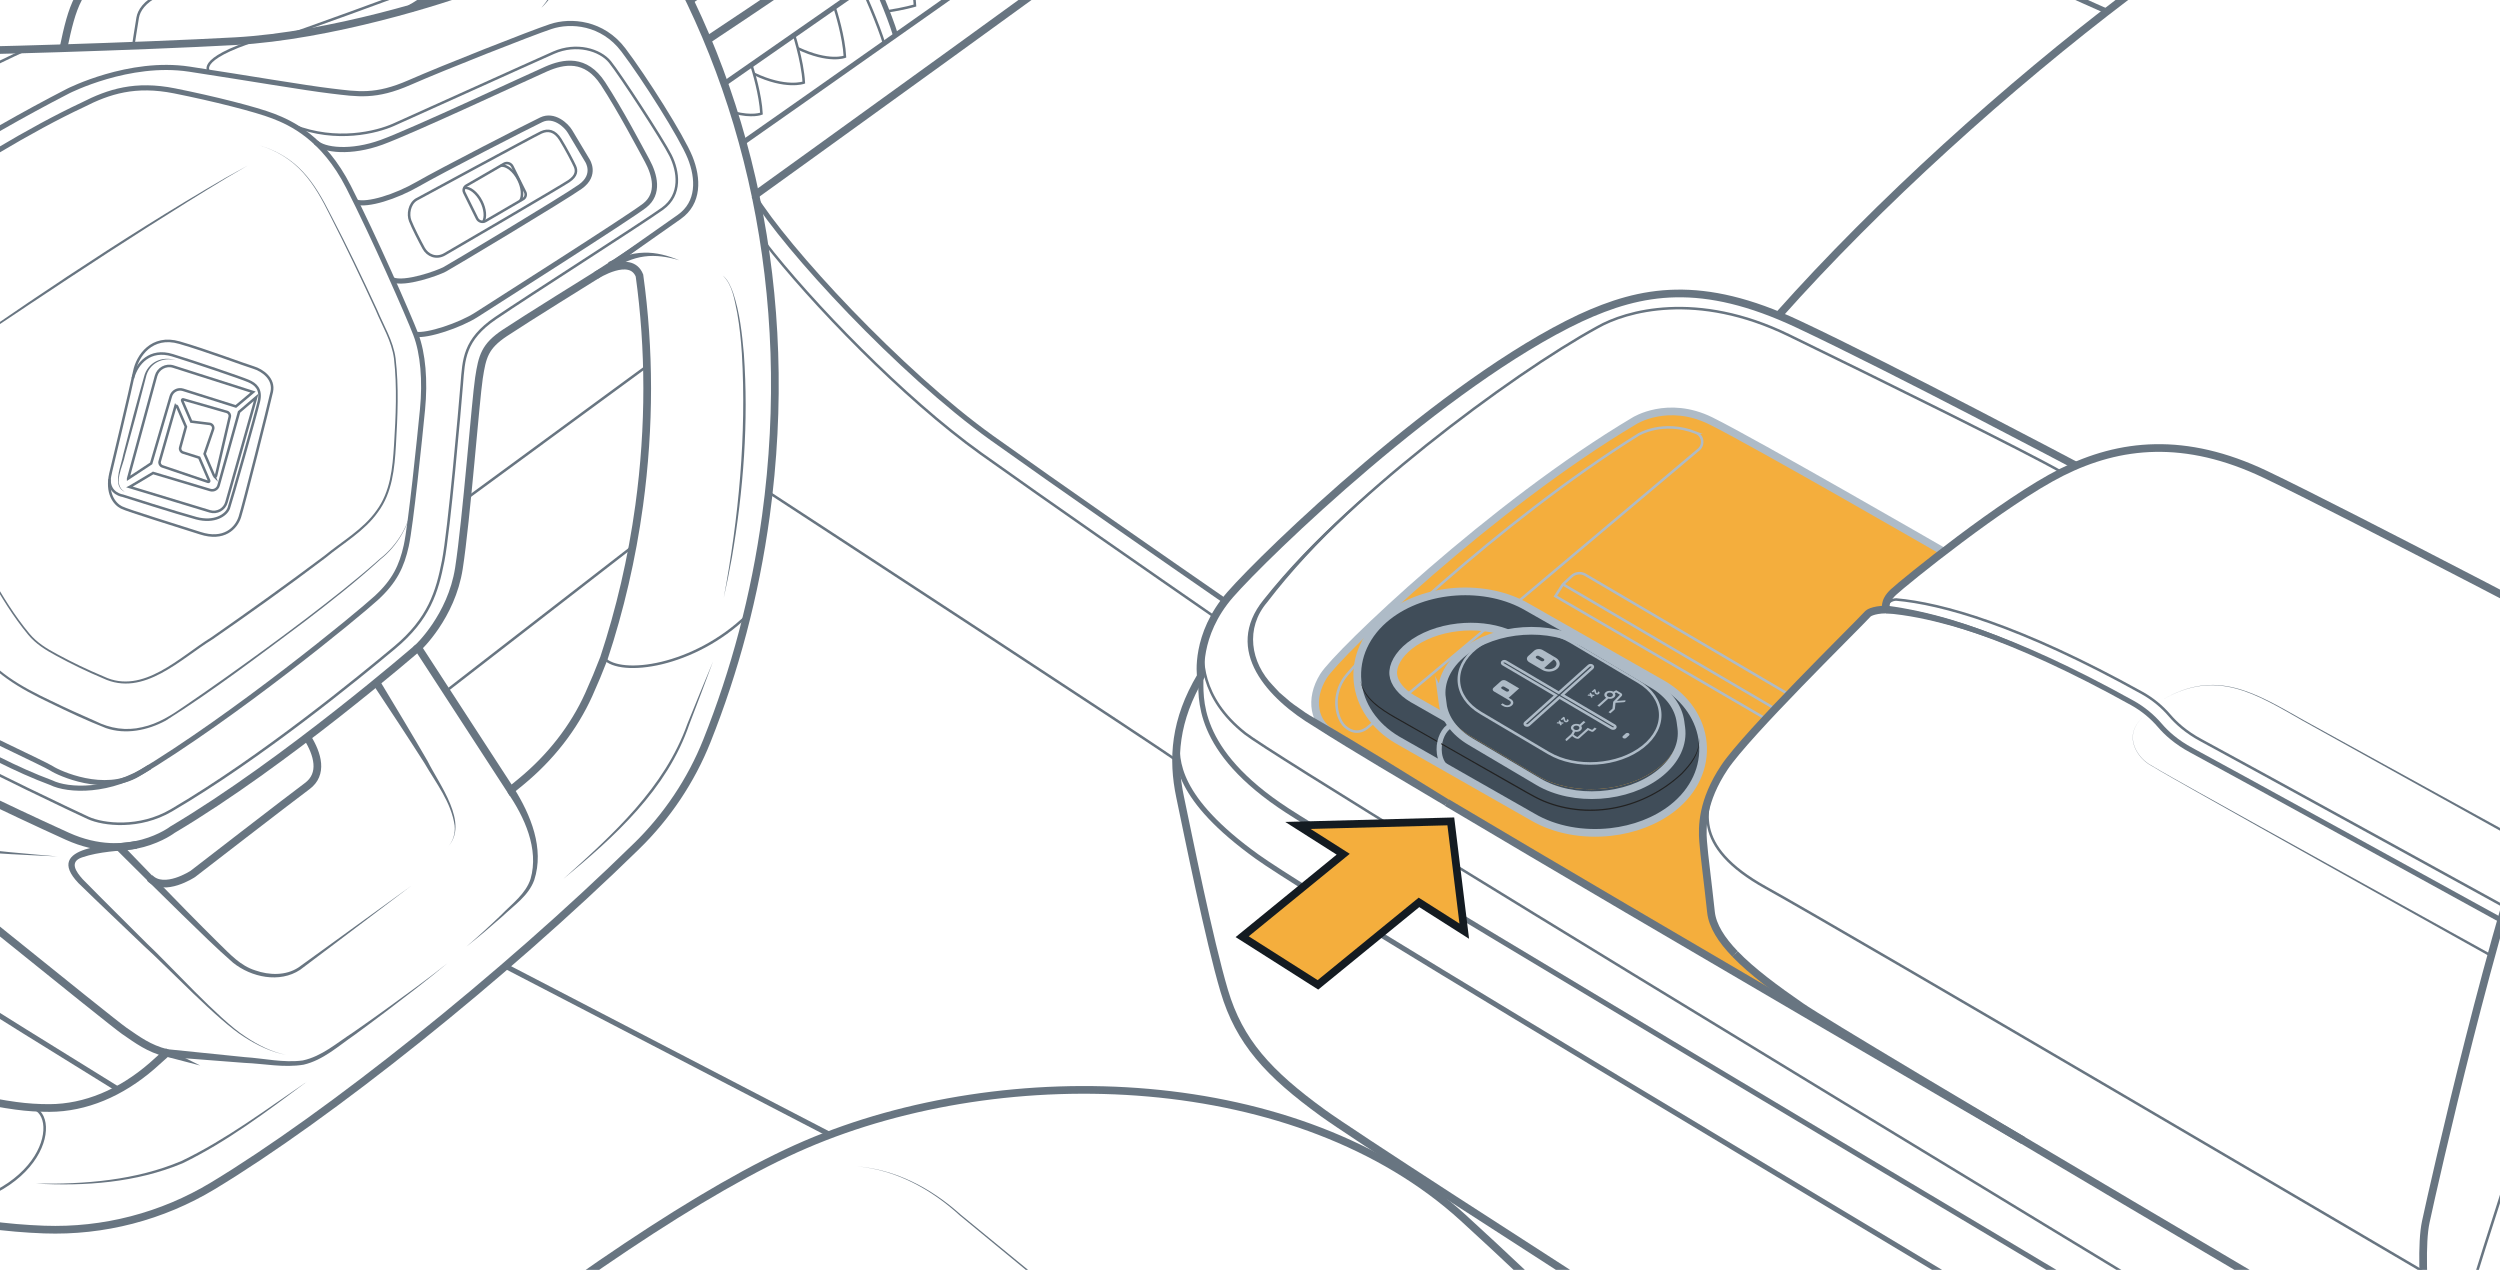 <?xml version="1.0" encoding="UTF-8"?><svg id="uuid-0b489cba-777b-4eba-aebe-d095b529e93b" xmlns="http://www.w3.org/2000/svg" width="487.497" height="247.629" xmlns:xlink="http://www.w3.org/1999/xlink" viewBox="0 0 487.497 247.629"><defs><clipPath id="uuid-643b70af-74c4-47dc-a206-95987874eaf6"><rect width="487.497" height="252.078" style="fill:none;"/></clipPath></defs><g style="clip-path:url(#uuid-643b70af-74c4-47dc-a206-95987874eaf6);"><path d="M379.009,107.561c-5.052,3.883-8.93,7.095-9.794,7.899-2.072,1.934-1.382,3.38-1.382,3.38-2.827.069-3.567.824-3.567.824-2.842,3.064-23.624,23.407-28,29.974-4.376,6.562-4.376,11.595-4.159,14.437.222,2.842.878,7.657,1.534,13.78.286,2.694,2.057,5.432,4.672,8.151,3.335,3.469,8.047,6.917,12.828,10.228,3.217,2.225,21.448,13.149,42.915,25.888-6.113-3.552-72.228-42.022-111.936-65.626-8.851-5.26-16.391-9.779-21.66-13.011-.025-.015-.049-.03-.069-.044-3.163-2.087-5.072-7.169-2.324-11.595,2.802-4.505,33.062-33.418,60.628-49.778,0,0,6.503-4.149,14.905,0,8.407,4.145,45.407,25.494,45.407,25.494Z" style="fill:#f4ae3d;"/><path d="M344.845,140.47l-41.546-24.218,1.31-2.066c.105-.165.231-.316.374-.449l1.485-1.371c.714-.659,1.769-.786,2.619-.316l39.744,23.369" style="fill:none; stroke:#aebbc7; stroke-miterlimit:10; stroke-width:.5px;"/><line x1="304.767" y1="113.938" x2="346.602" y2="138.484" style="fill:none; stroke:#aebbc7; stroke-miterlimit:10; stroke-width:.5px;"/><path d="M-3.051,348.194c47.739-48.036,120.808-108.115,160.103-125.002,39.295-16.887,96.323-14.853,128.277,14.289,29.073,26.515,107.168,102.947,118.859,120.158" style="fill:none; stroke:#687581; stroke-miterlimit:10; stroke-width:1.5px;"/><path d="M587.173,337.171s-2.166,3.599-5.885,2.802-24.702-3.984-28.686-5.578c-3.984-1.594-48.872-22.311-70.121-39.576,0,0-6.584-4.944-7.351-14.532-.767-9.588-3.835-33.942-2.109-41.995,1.726-8.054,13.231-58.87,22.819-84.183,4.219-11.697,9.972-17.258,13.04-20.71,3.068-3.452,79.772-79.005,87.251-85.142,7.479-6.136,14.574-10.355,36.051-3.26,21.477,7.095,55.61,25.696,63.664,36.243" style="fill:none; stroke:#687581; stroke-miterlimit:10; stroke-width:1.5px;"/><path d="M430.804,327.594c-42.268-26.105-162.064-102.753-172.784-110.525-10.72-7.772-16.348-13.936-19.296-23.852-2.948-9.916-7.024-30.284-8.604-37.788s-1.044-15.008,4.048-23.584c0,0-1.185-7.983,5.739-15.914,6.924-7.931,41.546-41.337,68.235-53.905,11.96-5.518,23.668-7.658,42.427,1.155,18.758,8.813,54.387,27.697,54.387,27.697" style="fill:none; stroke:#687581; stroke-miterlimit:10; stroke-width:1.5px;"/><path d="M346.794,61.516c39.1-43.957,100.369-90.504,127.214-96.349,26.846-5.845,47.196-6.278,58.021-6.062s27.928,3.68,48.495,19.268c20.567,15.588,93.3,78.659,109.975,97.567" style="fill:none; stroke:#687581; stroke-miterlimit:10; stroke-width:1.5px;"/><path d="M362.945-224.141c-23.382,18.06-81.403,62.225-86.815,66.122-5.412,3.897-11.474,9.526-10.608,21.217s1.948,36.986,1.948,43.083c0,6.502-1.943,11.803-7.144,16.237-6.495,5.537-80.59,57.552-122.373,85.264" style="fill:none; stroke:#687581; stroke-miterlimit:10; stroke-width:1.5px;"/><path d="M241.126-63.43s.195,14.697,0,19.362-2.74,15.267-11.751,22.37c-9.012,7.103-82.378,59.902-82.378,59.902" style="fill:none; stroke:#687581; stroke-miterlimit:10; stroke-width:1.5px;"/><path d="M124.125,165.01c5.946-5.813,10.626-12.794,13.71-20.517,5.453-13.653,9.391-28.368,11.511-43.869C161.132,14.453,112.273-63.391,40.218-73.245-31.837-83.1-99.803-21.233-111.588,64.937c-11.785,86.171,37.074,164.014,109.129,173.869,3.708.507,7.405.824,11.084.958,11.559.42,22.993-2.556,32.895-8.534,22.549-13.614,56.507-40.704,82.605-66.22Z" style="fill:none; stroke:#687581; stroke-miterlimit:10; stroke-width:1.5px;"/><path d="M-73.764,44.877S-24.135,14.043-21.02,12.174c3.115-1.869,8.099-2.492,10.591-2.284s37.589-.831,56.279-1.857C64.541,7.007,86.762-.078,93.2-2.57c6.438-2.492,6.022-9.138,4.153-12.38-1.869-3.242-9.345-9.841-15.838-11.918-2.591-.829-4.726-1.525-6.356-2.063-2.352-.776-4.525-2.004-6.424-3.594-12.153-10.177-23.619-13.275-23.619-13.275-2.017-.43-4.059-.787-6.127-1.07C-3.127-52.631-44.712-26.246-66.179,17.745c-8.835,18.104-9.829,50.985-13.403,65.019-2.181,8.564-6.615,24.647-4.611,33.833" style="fill:none; stroke:#687581; stroke-miterlimit:10; stroke-width:1.5px;"/><path d="M124.695,53.728c1.982,14.284,2.059,29.384-.052,44.819-1.42,10.382-3.753,20.353-6.877,29.794-.919,2.4-1.904,4.764-2.953,7.089-2.911,6.453-7.428,12.246-13.232,17.026-.661.544-1.326,1.089-1.997,1.634l-18.07-27.803s6.511-6.023,7.976-15.464c1.465-9.441,3.256-32.882,3.907-37.114s1.139-6.186,5.046-8.79c3.907-2.605,17.743-11.19,17.743-11.19,0,0,6.76-4.354,8.508,0Z" style="fill:none; stroke:#687581; stroke-miterlimit:10; stroke-width:1.5px;"/><path d="M32.472,205.33c-.96.879-1.894,1.713-2.796,2.499-6.128,5.33-13.073,8.199-19.981,8.231-2.199.01-4.402-.133-6.605-.434-20.84-2.85-39.177-13.299-53.59-28.934,0,0-5.046-6.035-1.302-10.593,3.744-4.558,19.534-16.604,19.534-16.604,0,0,6.837,1.628,9.279,3.581s44.602,36.137,47.207,37.928c2.605,1.791,4.791,3.445,8.256,4.327Z" style="fill:none; stroke:#687581; stroke-miterlimit:10; stroke-width:1.5px;"/><path d="M81.515,126.287s-25.882,22.464-47.858,35.486c0,0-8.627,6.674-20.51,1.302-11.883-5.372-27.347-12.952-27.347-12.952,0,0-4.07-2.046-6.837,0-2.767,2.046-11.232,9.371-11.232,9.371" style="fill:none; stroke:#687581; stroke-miterlimit:10; stroke-width:1.5px;"/><path d="M-43.326,168.299c-8.477,7.799-18.244,12.52-20.848,5.683s-7.488-19.553-9.116-26.299-3.418-13.745,3.907-21.396c7.325-7.651,19.534-20.32,21.975-23.345s4.558-5.141-.814-11.001-8.115-10.255-10.813-13.185c-2.698-2.93-4.326-8.953,1.534-13.999,5.86-5.046,35.324-28.746,70.81-47.011,0,0,11.883-6.056,23.603-4.265,11.72,1.791,22.464,3.647,27.673,4.265,5.209.618,8.627,1.269,15.301-1.661,6.674-2.93,23.603-9.604,27.51-10.906,3.907-1.302,10.092-.814,14.162,4.558,4.07,5.372,11.395,16.929,13.023,20.999,1.628,4.07,1.791,8.79-2.116,11.557-3.907,2.767-16.278,11.436-16.278,11.436" style="fill:none; stroke:#687581; stroke-miterlimit:10;"/><polygon points="132.466 42.292 116.618 54.342 115.757 53.114 132.466 42.292 132.466 42.292" style="fill:#687581;"/><path d="M32.545,204.584l15.18,1.551c3.717.238,7.576,1.16,11.303.652,3.714-.784,6.664-3.422,9.807-5.452,2.09-1.453,4.168-2.925,6.235-4.412,4.125-2.986,8.258-5.967,12.239-9.146-3.903,3.276-7.964,6.359-12.016,9.448-2.031,1.539-4.074,3.062-6.131,4.568-3.146,2.149-6.127,4.929-9.965,5.821-3.842.639-7.669-.201-11.534-.355,0,0-15.263-1.181-15.263-1.181,0,0,.146-1.493.146-1.493h0Z" style="fill:#687581;"/><path d="M100.2,153.66c3.287,5.235,5.996,11.775,3.971,17.968-1.113,3.043-3.889,4.871-6.134,7.01-2.315,2.047-4.671,4.047-7.095,5.959,2.344-2.009,4.615-4.1,6.84-6.235,2.065-2.143,4.74-4.058,5.681-6.984,1.673-5.847-1.203-12.088-4.492-16.858,0,0,1.229-.86,1.229-.86h0Z" style="fill:#687581;"/><path d="M26.719,165.477c-3.614.497-7.301.545-10.708,1.71-2.581.866-1.159,2.83.108,4.252,4.076,4.153,8.316,8.319,12.465,12.477,4.455,4.167,14.177,14.943,19.204,18.176,2.426,1.642,5.095,2.998,7.986,3.605-2.903-.546-5.616-1.851-8.088-3.45-5.049-3.085-15.103-13.74-19.626-17.797-4.258-4.09-8.511-8.089-12.772-12.253-7.026-7.408,6.859-7.368,11.241-8.208,0,0,.189,1.488.189,1.488h0Z" style="fill:#687581;"/><path d="M23.759,164.626c4.176,4.343,8.371,8.671,12.593,12.969,2.111,2.149,4.231,4.289,6.376,6.4,2.125,2.062,4.138,4.314,7.043,5.227,2.733.964,5.96,1.053,8.425-.565l7.321-5.29,14.642-10.61-14.424,10.915-7.226,5.452c-3.982,2.632-9.503,1.455-13.06-1.393-3.438-2.987-6.622-6.185-9.89-9.339-4.315-4.215-8.6-8.456-12.87-12.716,0,0,1.071-1.05,1.071-1.05h0Z" style="fill:#687581;"/><path d="M74.024,132.682c3.152,5.223,6.297,10.446,9.356,15.728,2.203,4.478,8.231,12.162,3.928,16.756,1.048-1.125,1.505-2.694,1.341-4.191-.651-4.529-3.649-8.31-5.895-12.187-3.271-5.136-6.632-10.224-9.997-15.302,0,0,1.266-.804,1.266-.804h0Z" style="fill:#687581;"/><path d="M59.89,143.737c2.097,3.347,3.178,7.216,0,9.56-3.178,2.345-22.286,17.115-22.286,17.115,0,0-5.561,3.678-8.412.793" style="fill:none; stroke:#687581; stroke-miterlimit:10; stroke-width:1.5px;"/><path d="M-25.015,161.078c11.601,3.978,24.068,4.849,36.236,5.929-12.315-.593-24.773-.95-36.703-4.503,0,0,.467-1.426.467-1.426h0Z" style="fill:#687581;"/><path d="M6.928,230.798c9.619.152,19.519-.623,28.45-4.404,8.717-4.178,16.541-10.068,24.512-15.504-7.77,5.776-15.566,11.728-24.314,15.963-9.021,3.769-18.99,4.489-28.648,3.945h0Z" style="fill:#687581;"/><path d="M118.613,51.122c2.159-.951,4.513-1.793,6.943-1.849,2.427-.081,4.756.585,6.91,1.481-2.24-.665-4.588-1.056-6.85-.733-2.267.3-4.329,1.295-6.333,2.443l-.671-1.342h0Z" style="fill:#687581;"/><path d="M108.532-19.031c3.644,6.458,2.387,15.413-2.968,20.564,4.751-5.589,5.914-13.858,2.968-20.564h0Z" style="fill:#687581;"/><path d="M117.767,128.341c3.234,3.575,17.536,1.711,27.887-8.295" style="fill:none; stroke:#687581; stroke-miterlimit:10; stroke-width:.5px;"/><path d="M5.631,215.903c6.605.434,3.96,18.615-21.387,20.255" style="fill:none; stroke:#687581; stroke-miterlimit:10; stroke-width:.5px;"/><path d="M-50.51,65.193C-35.415,51.63-3.804,29.753,16.104,20.456c5.141-2.625,10.282-4.266,17.939-2.735,7.657,1.531,15.86,3.61,19.251,4.922s9.735,4.157,14.657,13.782c4.922,9.626,11.699,25.049,13.123,28.768s1.862,9.079,1.315,14.657c-.547,5.578-2.297,22.642-3.172,26.58-.875,3.938-2.246,6.879-5.826,10.166-3.581,3.288-27.574,23.021-46.458,34.352-6.563,3.938-15.532-.219-16.845-1.094s-15.97-7.547-18.814-9.516c-2.844-1.969-6.235-4.047-9.188-10.282-2.953-6.235-14.767-32.487-16.298-35.44-1.531-2.953-3.719-6.344-6.563-9.079s-7.438-7-9.735-9.407c-2.297-2.406-3.5-6.454,0-10.938Z" style="fill:none; stroke:#687581; stroke-miterlimit:10;"/><path d="M-18.755,137.296s15.17,10.315,28.734,15.32c3.281,1.614,11.441,2.014,19.213-3.048" style="fill:none; stroke:#687581; stroke-miterlimit:10;"/><path d="M61.59,27.746c1.544,1.571,6.823,2.189,12.825,0,6.001-2.189,28.744-12.824,32.113-14.298,3.369-1.474,7.686-2.316,11.055,2.843,3.369,5.159,7.136,12.319,8.622,15.056s2.468,6.423-.497,8.739-29.498,19.162-32.762,21.268c-3.264,2.106-9.632,4.202-11.87,3.838" style="fill:none; stroke:#687581; stroke-miterlimit:10;"/><path d="M69.447,39.41c2.23.676,7.693-1.009,12.068-3.536,4.375-2.527,21.611-11.371,24.049-12.529,2.437-1.158,4.859,1.053,5.596,2.316s3.369,5.628,3.369,5.628c0,0,1.895,2.795-1.369,5.111s-25.059,15.372-26.427,16.109-7.804,3.048-10.22,2.05" style="fill:none; stroke:#687581; stroke-miterlimit:10;"/><path d="M-39.572,92.32c2.314,3.528,4.315,6.567-1.023,12.011-5.338,5.444-20.764,20.611-23.486,23.463s-5.596,7.518-4.289,13.481c1.307,5.963,6.752,23.206,7.918,25.797s3.63,6.877,9.981,2.271,23.717-18.753,27.479-21.661c3.762-2.908,7.65-4.463,13.873-1.093,6.222,3.37,23.333,11.55,26.315,12.905,2.981,1.354,10.002,2.169,16.213-1.471,17.646-10.341,36.805-26.114,43.546-31.737,6.741-5.623,8.296-10.938,9.463-16.9s3.241-29.685,3.63-34.481.389-8.647,6.611-12.879c6.222-4.232,28.777-18.621,32.537-21.343,3.759-2.722,3.111-7.259,1.556-10.37-1.556-3.111-9.866-15.836-11.803-18.224-1.937-2.387-6.553-3.761-10.986-1.817s-28.025,12.652-31.266,14.078-11.024,3.458-19.437.165" style="fill:none; stroke:#687581; stroke-miterlimit:10; stroke-width:.5px;"/><path d="M-76.263,62.026C-57.723,47.202-20.891,21.336,5.218,9.618" style="fill:none; stroke:#687581; stroke-miterlimit:10; stroke-width:.5px;"/><path d="M40.861,14.09s-3.171-2.383,9.573-6.421" style="fill:none; stroke:#687581; stroke-miterlimit:10; stroke-width:.5px;"/><path d="M-35.522,77.471c4.514,4.462,8.669,9.299,12.315,14.507,3.732,5.182,6.183,11.101,9.241,16.649,2.969,5.601,6.081,11.158,9.137,16.691,3.348,5.528,9.122,8.651,14.797,11.342,2.85,1.387,5.739,2.698,8.645,3.962,2.852,1.436,5.994,1.931,9.103,1.18,3.114-.659,5.797-2.39,8.382-4.192,2.623-1.783,5.222-3.604,7.813-5.436,5.174-3.676,10.31-7.406,15.365-11.242,5.048-3.844,10.062-7.742,14.8-11.963,3.413-2.659,5.822-6.673,6.36-10.988-.484,4.336-2.881,8.411-6.255,11.102-4.683,4.298-9.687,8.221-14.726,12.083-8.902,6.653-17.747,13.432-27.15,19.364-3.506,1.895-7.813,2.781-11.665,1.441-3.709-1.448-7.3-3.15-10.878-4.887-5.7-2.725-11.573-5.955-14.923-11.555-3.058-5.588-6.129-11.126-9.084-16.754-3.036-5.578-5.478-11.48-9.144-16.671-3.575-5.236-7.67-10.12-12.131-14.634h0Z" style="fill:#687581;"/><path d="M-23.966,78.321c5.778,6.955,11.191,14.237,15.683,22.101C-3.75,108.189-.034,116.603,5.738,123.548c1.456,1.753,3.367,2.928,5.357,3.987,2.968,1.619,6.03,3.08,9.15,4.385,7.64,3.654,14.892-3.911,21.002-7.667,7.407-5.176,14.759-10.439,21.987-15.863,3.445-2.841,7.528-5.113,10.149-8.799,2.753-3.704,3.17-8.332,3.451-12.796.345-5.618.628-11.292-.013-16.894-.439-3.367-2.291-6.328-3.567-9.431-2.827-6.16-5.745-12.282-8.824-18.321-3.317-6.719-6.411-11.466-13.918-13.852,7.54,2.33,10.689,7.044,14.08,13.768,3.149,6.008,6.077,12.128,8.925,18.284,1.296,3.114,3.174,6.118,3.622,9.509.662,5.63.396,11.323.068,16.963-.262,4.5-.702,9.256-3.482,13.005-2.613,3.725-6.754,6.061-10.215,8.93-7.209,5.463-14.564,10.727-22.003,15.873-6.29,3.852-13.511,11.385-21.409,7.647-3.131-1.321-6.194-2.794-9.173-4.431-1.996-1.066-3.98-2.305-5.434-4.075-5.79-7.013-9.466-15.411-13.985-23.226-4.416-7.895-9.76-15.219-15.471-22.222h0Z" style="fill:#687581;"/><path d="M81.176,38.914s23.036-12.495,24.362-13.097c1.326-.603,2.652-.362,3.736,1.386s2.471,4.403,2.832,5.215.422,1.836-1.205,2.921-22.599,13.343-24.226,14.265c-1.627.922-3.294.199-4.058-1.187-.764-1.386-2.15-4.098-2.632-5.364s-.176-3.285,1.19-4.138Z" style="fill:none; stroke:#687581; stroke-miterlimit:10; stroke-width:.5px;"/><path d="M90.526,37.543l2.5,5.052c.304.615,1.065.843,1.658.498l7.328-4.275c.466-.272.642-.859.401-1.342l-2.499-5.024c-.304-.612-1.062-.84-1.653-.497l-7.33,4.247c-.467.271-.644.857-.405,1.341Z" style="fill:none; stroke:#687581; stroke-miterlimit:10; stroke-width:.5px;"/><path d="M94.247,43.248c.498-.883.38-2.442-.38-3.957-.863-1.712-2.265-2.798-3.335-2.659" style="fill:none; stroke:#687581; stroke-miterlimit:10; stroke-width:.5px;"/><path d="M101.49,39.11c.513-.909.391-2.515-.391-4.075-.889-1.763-2.332-2.881-3.434-2.738" style="fill:none; stroke:#687581; stroke-miterlimit:10; stroke-width:.5px;"/><path d="M109.865,171.381c9.649-8.676,19.721-17.724,24.191-30.272,1.633-4.046,3.296-8.082,4.984-12.111-1.515,4.092-3.055,8.178-4.626,12.253-4.312,12.666-14.509,21.853-24.549,30.13h0Z" style="fill:#687581;"/><path d="M140.937,53.728c1.051.848,1.579,2.155,2.032,3.393,1.271,3.806,1.721,7.827,2.077,11.805.965,13.305-.079,26.709-2.333,39.837-.471,2.624-1.014,5.233-1.589,7.834,2.914-15.679,4.463-31.7,3.54-47.643-.174-2.652-.447-5.3-.907-7.917-.548-2.521-.878-5.433-2.82-7.309h0Z" style="fill:#687581;"/><path d="M21.578,92.186s4.01-16.697,4.608-19.749,3.411-7.181,8.797-5.625,12.627,4.309,14.423,4.847,4.129,2.214,3.591,4.728-5.506,22.203-6.224,24.417-3.112,4.668-7.72,3.172-14.064-4.369-15.38-5.027-3.057-2.737-2.095-6.762Z" style="fill:none; stroke:#687581; stroke-miterlimit:10; stroke-width:.5px;"/><path d="M25.893,73.815c.815-3.044,3.405-5.866,7.714-4.55,4.309,1.317,13.465,4.429,14.842,5.027,1.376.598,2.573,1.556,2.035,3.95-.539,2.394-5.386,19.45-5.865,20.826s-2.794,2.932-6.364,1.975c-3.57-.958-14.282-4.369-14.282-4.369,0,0-2.718-.355-2.616-3.23" style="fill:none; stroke:#687581; stroke-miterlimit:10; stroke-width:.5px;"/><path d="M24.989,93.323l4.488-2.958,3.826-13.08c.298-1.018,1.374-1.593,2.386-1.274l10.305,3.249,3.351-2.813-15.546-4.96c-1.443-.46-2.978.375-3.375,1.836l-5.435,20Z" style="fill:none; stroke:#687581; stroke-miterlimit:10; stroke-width:.5px;"/><path d="M25.271,94.962l4.584-2.732,11.144,3.327c.695.208,1.426-.196,1.621-.895l3.998-14.333,3.334-2.858-5.791,20.476c-.393,1.39-1.85,2.186-3.232,1.767l-15.659-4.751Z" style="fill:none; stroke:#687581; stroke-miterlimit:10; stroke-width:.5px;"/><path d="M34.199,79.258l-3.056,10.705c-.118.412.109.843.514.981l8.911,3.019c.146.049.281-.097.22-.239l-1.934-4.48-3.177-1.005c-.411-.13-.646-.561-.532-.977l1.107-4.044-1.719-3.981c-.066-.153-.288-.139-.334.022Z" style="fill:none; stroke:#687581; stroke-miterlimit:10; stroke-width:.5px;"/><path d="M41.779,92.855l-1.879-4.352,1.64-4.788c.165-.482-.155-.994-.66-1.057l-3.594-.447-1.767-4.093c-.059-.138.068-.282.212-.241l8.509,2.442c.411.118.657.537.56.953l-2.686,11.552c-.039.167-.268.187-.336.03Z" style="fill:none; stroke:#687581; stroke-miterlimit:10; stroke-width:.5px;"/><path d="M34.335,70.252c-2.624-.715-5.339.627-5.894,3.369,0,0-1.968,7.569-1.968,7.569l-2.077,7.544c-.365,2.123-2.55,5.721-.078,7.16-.613-.242-1.075-.81-1.219-1.466-.345-1.968.565-3.886.93-5.787,0,0,1.961-7.577,1.961-7.577.694-2.517,1.358-5.036,2.08-7.549.717-2.885,3.528-4.185,6.266-3.264h0Z" style="fill:#687581;"/><path d="M-16.745,74.419C2.974,60.515,23.181,46.722,44.053,34.628c0,0,4.242-2.343,4.242-2.343l-4.18,2.449C23.778,47.049,3.065,61.149-16.745,74.419h0Z" style="fill:#687581;"/><path d="M12.377,9.349c1.685-8.052,3.001-12.474,8.976-15.317,5.499-2.616,45.085-16.035,51.36-18.157.642-.217,1.304-.347,1.981-.385,1.58-.09,4.613-.084,7.924.854l.614,1.039s1.207-.483,2.269,1.641,3.814,10.379,4.007,10.958.434,1.979-.531,2.848c0,0-.224,2.559-1.826,3.862s-5.1,3.904-7.189,5.017" style="fill:none; stroke:#687581; stroke-miterlimit:10; stroke-width:1.5px;"/><path d="M25.983,8.924s.621-4.072.863-5.472,1.303-3.09,4.152-4.49c2.848-1.4,41.468-14.965,44.365-15.786s4.924-.066,5.793,2.139c.869,2.205,2.317,6.502,2.607,7.612s.531,3.283-1.497,4.345c-2.028,1.062-26.45,9.732-26.45,9.732" style="fill:none; stroke:#687581; stroke-miterlimit:10; stroke-width:.5px;"/><path d="M46.033-72.295l-9.971-24.704c-1.525-5.491,1.071-9.611,3.666-11.057,2.457-1.367,154.629-92.112,170.383-101.511.868-.518,1.83-.859,2.832-.997l2.763-.395s4.574-1.184,6.266,3.217c1.692,4.401,37.069,108.162,38.253,112.395,1.184,4.233.168,8.294-3.044,10.667C253.963-82.311,134.503.095,134.503.095" style="fill:none; stroke:#687581; stroke-miterlimit:10; stroke-width:1.5px;"/><path d="M-67.379,20.389h.005v-.005C-31.346-2.302-.42-21.796.843-22.615c3.044-1.983,4.909-6.483,3.044-11.057-.36-.888-1.86-4.401-4.036-9.488" style="fill:none; stroke:#687581; stroke-miterlimit:10;"/><path d="M233.859-58.272s.062,9.537,0,13.072-1.658,10.034-7.36,14.937c-5.701,4.903-81.66,58.094-81.66,58.094" style="fill:none; stroke:#687581; stroke-miterlimit:10;"/><path d="M141.237,16.322s84.807-59.014,87.087-60.61c2.28-1.596,5.562-5.131,5.562-5.131" style="fill:none; stroke:#687581; stroke-miterlimit:10;"/><path d="M176.506-8.218c.281.908.863,2.876,1.317,5.072.286,1.386.518,2.867.592,4.228,0,0-2.245.666-5.432,1.13" style="fill:none; stroke:#687581; stroke-miterlimit:10; stroke-width:.5px;"/><path d="M162.725,1.368c.291.908,1.826,5.787,2.033,9.685,0,0-3.064,1.248-9.187-1.638" style="fill:none; stroke:#687581; stroke-miterlimit:10; stroke-width:.5px;"/><path d="M147.029,14.395c6.217,2.975,9.711,1.711,9.711,1.711-.118-2.215-.666-4.751-1.169-6.69-.281-1.1-.553-2.008-.725-2.561" style="fill:none; stroke:#687581; stroke-miterlimit:10; stroke-width:.5px;"/><path d="M146.512,12.657c.4,1.258,1.776,5.812,1.974,9.498,0,0-1.791.735-5.378-.217" style="fill:none; stroke:#687581; stroke-miterlimit:10; stroke-width:.5px;"/><path d="M170.38-3.959s2.989,6.593,4.259,10.852" style="fill:none; stroke:#687581; stroke-miterlimit:10;"/><path d="M168.25-2.019s2.989,6.593,4.259,10.852" style="fill:none; stroke:#687581; stroke-miterlimit:10; stroke-width:.5px;"/><path d="M23.085,212.447c-24.393-15.044-49.428-30.793-68.014-42.723" style="fill:none; stroke:#687581; stroke-miterlimit:10;"/><line x1="98.558" y1="188.403" x2="161.852" y2="221.259" style="fill:none; stroke:#687581; stroke-miterlimit:10;"/><path d="M146.996,38.205c6.162,10.144,28.513,34.399,46.433,47.213,12.69,9.069,34.059,23.895,45.446,31.775" style="fill:none; stroke:#687581; stroke-miterlimit:10;"/><path d="M148.95,47.062c9.078,11.762,27.265,30.61,42.323,41.376,12.69,9.069,34.059,23.895,45.446,31.775" style="fill:none; stroke:#687581; stroke-miterlimit:10; stroke-width:.5px;"/><path d="M229.333,148.265c.005-.385-79.415-52.246-79.415-52.246" style="fill:none; stroke:#687581; stroke-miterlimit:10; stroke-width:.5px;"/><line x1="123.347" y1="106.588" x2="87.012" y2="134.745" style="fill:none; stroke:#687581; stroke-miterlimit:10; stroke-width:.5px;"/><line x1="90.532" y1="97.535" x2="126.204" y2="71.359" style="fill:none; stroke:#687581; stroke-miterlimit:10; stroke-width:.5px;"/><path d="M326.182-145.349s-3.095,54.13-3.749,66.556c-.654,12.426,7.848,43.03,34.879,56.176,27.032,13.147,53.561,24.829,53.561,24.829" style="fill:none; stroke:#687581; stroke-miterlimit:10;"/><path d="M166.994,227.431c7.722.596,14.643,4.304,20.333,9.405,41.086,33.685,82.285,67.518,119.682,105.331,0,0-8.106-8.004-8.106-8.004,0,0-8.257-7.847-8.257-7.847-27.715-25.883-56.804-50.504-85.891-74.8,0,0-17.58-14.492-17.58-14.492-5.603-5.139-12.502-8.926-20.179-9.593h0Z" style="fill:#687581;"/><path d="M229.626,144.154c-.293,4.112-.325,11.528,15.548,22.919,15.873,11.391,184.856,111.366,208.869,126.647" style="fill:none; stroke:#687581; stroke-miterlimit:10;"/><path d="M234.168,131.846c.049,4.061-1.31,14.412,16.884,26.228,18.194,11.815,212.4,127.355,212.4,127.355" style="fill:none; stroke:#687581; stroke-miterlimit:10;"/><path d="M234.837,125.173c-.585,2.875-.973,10.798,7.992,17.858,8.965,7.06,225.689,138.118,225.689,138.118" style="fill:none; stroke:#687581; stroke-miterlimit:10; stroke-width:.5px;"/><path d="M402.051,92.075c-6.971-4-35.277-17.965-53.244-26.706-17.967-8.741-31.79-4.707-37.282-1.569-17.034,9.301-50.317,34.292-64.774,53.392,0,0-10.422,10.821,7.957,22.7s139.802,82.498,139.802,82.498" style="fill:none; stroke:#687581; stroke-miterlimit:10; stroke-width:.5px;"/><path d="M330.698,84.365c1.372.537,1.651,2.362.525,3.311-11.516,9.71-63.056,53.151-64.748,54.345-1.905,1.345-3.698.335-4.595-.785s-2.353-4.706,0-8.629,30.482-30.93,57.602-47.852c0,0,4.78-2.909,11.216-.391Z" style="fill:none; stroke:#aebbc7; stroke-miterlimit:10; stroke-width:.5px;"/><path d="M334.83,152.01c-2.087,5.104-5.444,12.818,9.555,21.112,14.999,8.294,128.117,74.819,128.117,74.819" style="fill:none; stroke:#687581; stroke-miterlimit:10; stroke-width:.5px;"/><path d="M367.834,118.842c8.838.775,24.158,4.999,47.978,18.234,2.043,1.135,3.865,2.629,5.384,4.406,1.198,1.401,3.158,3.231,6.141,4.823,5.793,3.09,60.382,33.123,60.382,33.123" style="fill:none; stroke:#687581; stroke-miterlimit:10;"/><path d="M367.899,118.095c17.242,2.302,32.909,10.645,47.913,18.981-11.366-6.031-23.102-11.599-35.506-15.117-4.122-1.13-8.318-2.041-12.537-2.369,0,0,.131-1.494.131-1.494h0Z" style="fill:#687581;"/><path d="M488.419,176.823s-53.384-29.37-59.177-32.46c-2.984-1.591-4.943-3.422-6.141-4.823-1.519-1.776-3.341-3.27-5.384-4.406-23.82-13.235-39.14-17.459-47.978-18.234,0,0-1.904,0-1.904,1.941" style="fill:none; stroke:#687581; stroke-miterlimit:10; stroke-width:.5px;"/><path d="M421.677,136.452c10.523-6.186,18.176-1.288,27.534,3.981,5.611,3.081,36.902,20.259,43.187,23.71,0,0-.244.436-.244.436-6.462-3.602-37.291-20.782-43.029-23.98-9.319-5.32-16.894-10.259-27.448-4.147h0Z" style="fill:#687581;"/><path d="M485.66,186.578c-12.732-7.127-44.972-25.183-57.228-32.12-3.165-1.81-6.361-3.564-9.474-5.468-2.226-1.492-3.902-4.456-2.657-7.082.372-.837.975-1.549,1.652-2.155-.674.61-1.273,1.323-1.639,2.161-1.223,2.622.454,5.556,2.676,7.03,3.116,1.882,6.327,3.62,9.501,5.411,12.166,6.793,44.812,24.829,57.412,31.787,0,0-.243.437-.243.437h0Z" style="fill:#687581;"/><path d="M478.593,290.414c-1.769-3.284-4.726-9.903,0-27.555,4.726-17.653,24.384-76.495,27.594-84.585,3.21-8.091,11.635-12.705,26.078-5.483,14.443,7.222,30.202,16.205,35.706,19.618,7.943,4.925,14.042,12.277,10.632,24.513-3.41,12.236-26.031,96.929-27.281,102.305-1.495,6.429-2.986,13.268,1.281,15.169" style="fill:none; stroke:#687581; stroke-miterlimit:10; stroke-width:.5px;"/><path d="M479.067-30.674c10.648,4.057,20.925,9.161,30.462,15.436l27.999,19.637c18.533,13.264,37.158,26.471,54.627,41.131-4.421-3.597-8.895-7.127-13.442-10.562-13.576-10.39-27.501-20.313-41.473-30.162,0,0-27.895-19.768-27.895-19.768-9.499-6.277-19.704-11.491-30.278-15.712h0Z" style="fill:#687581;"/><path d="M473.808,269.187s-114.135-67.047-122.667-72.954c-4.781-3.31-9.493-6.757-12.828-10.226" style="fill:none; stroke:#687581; stroke-miterlimit:10; stroke-width:1.5px;"/><path d="M260.053,143.093c-3.864-1.931-4.785-6.743-1.983-11.247s33.059-33.417,60.627-49.779c0,0,6.5-4.146,14.905,0,8.405,4.146,45.405,25.497,45.405,25.497" style="fill:none; stroke:#aebbc7; stroke-miterlimit:10; stroke-width:1.5px;"/><path d="M338.314,186.007c-2.617-2.722-4.385-5.457-4.674-8.15-.656-6.125-1.313-10.938-1.531-13.782-.219-2.844-.219-7.876,4.157-14.438,4.375-6.563,25.158-26.908,28.002-29.971,0,0,.738-.754,3.566-.823,0,0-.69-1.449,1.38-3.38s21.524-17.729,32.837-23.386c11.314-5.657,24.007-7.037,39.667.414,15.66,7.451,71.349,36.649,71.349,36.649" style="fill:none; stroke:#687581; stroke-miterlimit:10; stroke-width:1.5px;"/><path d="M282.119,156.496c41.666,24.762,112.39,65.894,112.39,65.894" style="fill:none; stroke:#687581; stroke-miterlimit:10; stroke-width:1.5px;"/><path d="M280.266,85.162c-11.966,9.729-23.773,20.013-33.175,32.288-4.29,5.039-3.279,11.674,1.158,16.255,0,0,1.24,1.331,1.24,1.331l1.39,1.191c.772.738,2.034,1.598,2.926,2.209.853.659,2.194,1.426,3.144,1.964,8.635,4.964,17.052,10.268,25.53,15.49,0,0-.72,1.212-.72,1.212-8.564-5.101-17.192-10.12-25.597-15.477-8.801-5.256-17.807-14.755-9.751-24.69,9.689-12.178,21.666-22.226,33.855-31.773h0Z" style="fill:#687581;"/></g><polygon points="256.997 192.047 276.698 175.963 285.529 181.576 282.907 160.169 253.094 160.96 261.924 166.573 242.223 182.656 256.997 192.047" style="fill:#f4ae3d; stroke:#141b21; stroke-miterlimit:10; stroke-width:1.5px;"/><path d="M283,141.319c-.28-.382-.531-.776-.742-1.184h-.004s-6.813-3.877-6.813-3.877c-2.192-1.3-3.594-3.06-3.752-4.713-.174-1.797,1.013-3.896,3.172-5.608,2.413-1.917,5.768-3.2,9.447-3.61,3.438-.383,6.847.027,9.667,1.134,3.689-.729,7.627-.587,11.121.459v-.004c.122-.077.246-.15.375-.205.606-.276,1.204-.248,1.722.013l-9.295-5.294c-8.077-4.758-20.088-3.964-27.363,1.81-4.146,3.291-6.266,7.896-5.814,12.632.441,4.596,3.253,8.747,7.719,11.387l.054.035,9.707,5.525.033-.095c-.775-.468-1.366-1.464-1.546-2.802-.272-2.018.48-4.145,1.731-5.143l.581-.46h0Z" style="fill:#404d59;"/><path d="M283,141.321l-.581.46c-1.251.998-2.003,3.125-1.731,5.143.18,1.338.771,2.334,1.546,2.802l-.033.094,11.417,6.497.145.088,5.107,2.905c4.378,2.577,9.91,3.527,15.219,2.935,4.484-.5,8.813-2.099,12.144-4.746.264-.211.521-.426.769-.649,3.637-3.23,5.467-7.549,5.046-11.983-.441-4.596-3.253-8.747-7.719-11.387l-.053-.035-16.941-9.642c-.045-.027-.091-.053-.14-.08-.519-.26-1.116-.289-1.722-.013-.13.055-.253.128-.376.205v.005c1.412.419,2.748.988,3.968,1.71l13.208,7.814c.202.118.398.242.59.366.38.248.738.508,1.075.779.171.136.333.272.493.413,1.889,1.674,2.984,3.668,3.263,5.74l.157,1.163c.416,3.087-.983,6.344-4.26,8.944-6.202,4.924-16.778,5.635-23.622,1.584l-13.204-7.81c-1.601-.948-2.86-2.074-3.764-3.304Z" style="fill:#404d59;"/><path d="M286.607,143.454c-3.23-1.911-5.053-4.536-5.425-7.297l.156,1.159c.13.962.436,1.909.92,2.813.211.408.462.802.742,1.185.904,1.23,2.163,2.356,3.764,3.304l13.204,7.81c6.844,4.051,17.42,3.34,23.622-1.584,3.277-2.599,4.676-5.857,4.26-8.944l-.157-1.163c.417,3.091-.983,6.345-4.26,8.944-6.202,4.923-16.778,5.635-23.621,1.588l-13.205-7.815Z" style="fill:#404d59;"/><path d="M287.838,126.362c-4.827,3.83-4.419,9.511.907,12.664l13.209,7.814c5.326,3.148,13.59,2.595,18.417-1.235,4.827-3.835,4.423-9.516-.908-12.668l-13.208-7.81c-3.403-2.014-8.008-2.518-12.145-1.616-2.34.511-4.529,1.467-6.272,2.851Z" style="fill:#404d59;"/><path d="M294.112,123.505c4.137-.902,8.742-.398,12.145,1.616l13.208,7.81c5.33,3.152,5.734,8.833.908,12.668-4.827,3.83-13.091,4.384-18.417,1.235l-13.209-7.814c-5.326-3.153-5.734-8.833-.907-12.664,1.743-1.384,3.932-2.341,6.272-2.852ZM305.097,123.915c-3.494-1.045-7.433-1.187-11.121-.459-1.506.291-2.969.73-4.345,1.306-.875.37-1.708.794-2.496,1.273-.197.122-.393.244-.586.37-.381.256-.752.524-1.106.805-.104.08-.203.164-.302.247-.397.33-.762.671-1.096,1.017-.087.091-.166.178-.246.264-.321.354-.615.714-.878,1.079-.067.094-.131.183-.191.275-.063.093-.123.186-.183.279-1.173,1.861-1.623,3.855-1.363,5.788.372,2.76,2.195,5.386,5.424,7.297l13.205,7.815c6.844,4.046,17.419,3.335,23.622-1.589,3.277-2.599,4.676-5.852,4.26-8.944-.279-2.072-1.374-4.065-3.262-5.74-.159-.136-.323-.277-.494-.413-.336-.267-.695-.527-1.075-.779-.192-.124-.387-.247-.59-.366l-13.209-7.814c-1.22-.722-2.556-1.291-3.968-1.71Z" style="fill:#404d59;"/><path d="M314.085,162.238c4.488-.5,8.813-2.1,12.147-4.746,4.146-3.291,6.264-7.896,5.812-12.633-.439-4.596-3.252-8.746-7.717-11.387l-.055-.032-26.376-15.018c-8.075-4.757-20.087-3.964-27.363,1.812-4.146,3.291-6.264,7.896-5.812,12.633.439,4.596,3.252,8.746,7.717,11.388l.055.032,26.376,15.018c4.376,2.578,9.909,3.525,15.215,2.933Z" style="fill:none; stroke:#aebbc7; stroke-linecap:round; stroke-linejoin:round; stroke-width:1.5px;"/><path d="M293.715,123.358c-2.77-1.028-6.073-1.402-9.41-1.03-3.676.41-7.03,1.691-9.445,3.608-2.159,1.714-3.346,3.81-3.174,5.607.158,1.652,1.561,3.413,3.753,4.712l6.607,3.762" style="fill:none; stroke:#aebbc7; stroke-linecap:round; stroke-linejoin:round; stroke-width:1.5px;"/><path d="M282.995,141.315l-.579.462c-1.251.996-2.003,3.124-1.731,5.142.18,1.338.771,2.336,1.545,2.804" style="fill:none; stroke:#aebbc7; stroke-linecap:round; stroke-linejoin:round;"/><path d="M307.333,123.798c-.553-.334-1.203-.389-1.861-.092-.13.059-.255.128-.377.209" style="fill:none; stroke:#aebbc7; stroke-linecap:round; stroke-linejoin:round;"/><path d="M287.839,126.359c-4.828,3.833-4.421,9.514.907,12.665l13.208,7.812c5.328,3.151,13.59,2.597,18.418-1.236,4.828-3.833,4.422-9.514-.906-12.665l-13.209-7.812c-5.327-3.151-13.59-2.597-18.418,1.236Z" style="fill:none; stroke:#aebbc7; stroke-miterlimit:10; stroke-width:.5px;"/><path d="M281.18,136.16l.156,1.159c.372,2.76,2.196,5.391,5.425,7.301l13.204,7.81c6.845,4.05,17.42,3.339,23.622-1.584,3.277-2.599,4.676-5.857,4.26-8.944l-.157-1.163c-.372-2.76-2.192-5.391-5.421-7.297l-13.208-7.814c-6.844-4.046-17.42-3.339-23.622,1.584-3.277,2.599-4.676,5.857-4.259,8.949h0Z" style="fill:none; stroke:#aebbc7; stroke-miterlimit:10; stroke-width:1.5px;"/><path d="M281.06,145.158l13.262,7.577c1.987,1.086,4.673,2.776,6.702,3.617,9.202,3.772,19.82,1.311,27.002-5.432,1.672-1.742,3.596-4.044,3.276-6.999.127,2.914-1.751,5.074-3.405,6.82-7.131,6.679-17.685,9.117-26.811,5.362-2.007-.833-4.717-2.535-6.674-3.613l-13.278-7.535c-.049-.028-.104-.005-.124.051-.02.055.002.122.051.15Z" style="fill:#212121;"/><path d="M265.31,132.78c.48,3.498,3.951,5.628,6.648,7.21,2.035,1.17,6.142,3.504,8.185,4.649.109.064.189-.136.073-.201-2.034-1.176-6.134-3.517-8.177-4.668-2.713-1.546-5.961-3.611-6.729-6.989h0Z" style="fill:#212121;"/><path d="M293.001,129.052c.154-.138.435-.158.626-.046l10.328,6.083,5.864-5.259c.154-.138.434-.158.625-.046s.222.317.068.455l-5.864,5.259,10.186,6c.191.113.222.317.068.455-.154.138-.434.159-.625.046l-10.186-6-5.976,5.359c-.154.138-.435.158-.626.046s-.222-.317-.068-.455l5.976-5.359-10.328-6.083c-.191-.113-.222-.317-.068-.455Z" style="fill:none; stroke:#aebbc7; stroke-miterlimit:10; stroke-width:.5px;"/><path d="M315.838,135.52l-1.251,1.303-.01.009-.144,1.33c-.002.014-.01.028-.024.04l-.753.675.37.218.753-.675c.073-.066.117-.144.126-.229l.124-1.145,1.612-.118c.135-.009.214-.056.255-.093.066-.06.09-.136.075-.226l-.009-.05-1.66.123.935-.971c.156-.178.099-.424-.133-.561l-.941-.554-.565.287c-.465-.274-1.144-.225-1.516.109-.358.321-.304.79.115,1.07l-1.712,1.536.37.218,1.762-1.58c.42.091.873-.008,1.147-.254.262-.235.311-.554.13-.827l.252-.129.663.391c.048.028.055.077.033.103h0ZM314.39,135.765c-.21.188-.59.216-.849.063-.261-.154-.302-.43-.092-.618.208-.187.588-.214.849-.061.259.152.3.429.092.615Z" style="fill:#aebbc7;"/><path d="M311.16,135.362c-.142-.083-.184-.19-.212-.297l-.069-.276-.215.193c-.029.026-.082.03-.119.009l-.13-.077c-.036-.021-.042-.06-.013-.086l.476-.427c.029-.026.082-.03.119-.009l.112.066c.016.009.027.023.03.037l.106.443c.022.096.041.161.128.211.055.033.115.037.157-.001.038-.034.042-.069.004-.103-.025-.023-.024-.054,0-.076l.122-.109c.015-.014.038-.022.063-.022s.048.007.065.02c.167.129.167.304.005.449-.19.171-.427.175-.629.057h0Z" style="fill:#aebbc7;"/><path d="M309.649,135.646c-.03-.003-.055-.018-.066-.039s-.006-.043.013-.06l.124-.111c.019-.017.05-.025.081-.022l.267.036-.104-.183c-.012-.021-.007-.044.012-.062l.124-.111c.019-.017.049-.025.079-.022.03.003.055.018.066.039l.17.321.457.054c.03.003.055.018.066.039s.006.043-.013.06l-.123.11c-.019.017-.049.026-.08.022l-.253-.032.096.174c.011.02.006.044-.013.061l-.123.11c-.019.017-.049.025-.079.022-.03-.003-.055-.018-.066-.039l-.167-.314-.468-.054Z" style="fill:#aebbc7;"/><path d="M305.127,140.769c-.142-.083-.184-.19-.212-.297l-.069-.276-.215.193c-.029.026-.082.03-.119.009l-.13-.077c-.036-.021-.042-.06-.013-.086l.476-.427c.029-.026.082-.03.119-.009l.112.066c.016.009.027.023.03.038l.106.443c.022.096.041.161.128.211.055.033.115.037.157,0,.038-.034.042-.069.004-.104-.024-.023-.024-.054,0-.076l.122-.109c.015-.014.038-.022.063-.022s.048.007.065.019c.167.129.167.304.005.449-.19.171-.427.175-.629.057h0Z" style="fill:#aebbc7;"/><path d="M303.618,141.055c-.03-.003-.055-.018-.066-.039-.011-.02-.006-.043.013-.06l.124-.111c.019-.017.05-.025.081-.022l.267.036-.104-.183c-.012-.021-.007-.044.012-.062l.124-.111c.019-.017.049-.025.079-.022.03.003.055.018.066.039l.17.321.457.054c.03.003.055.018.066.039.011.02.006.043-.013.06l-.123.11c-.019.017-.049.025-.08.022l-.253-.032.096.174c.011.02.006.044-.013.061l-.123.11c-.019.017-.049.025-.079.022s-.055-.018-.066-.039l-.168-.314-.468-.054Z" style="fill:#aebbc7;"/><path d="M303.68,130.397c.722-.647.59-1.613-.294-2.134l-.028-.017-.491-.289-2.035-1.198c-.505-.298-1.253-.252-1.671.122l-1.151,1.032c-.406.364-.338.907.182,1.213l2.035,1.198.491.289.028.017c.898.529,2.201.424,2.934-.233ZM299.616,128.371c-.168-.099-.196-.283-.061-.404s.389-.14.557-.041l.884.521c.168.099.196.283.061.404-.135.121-.389.14-.557.041l-.884-.521ZM301.114,130.259l1.85-1.659.028.017c.603.355.705,1.035.198,1.491-.496.445-1.444.523-2.048.168l-.028-.017Z" style="fill:#aebbc7;"/><path d="M294.784,137.59l.063-.056c.397-.356.303-.891-.21-1.193l-.453-.267,2.049-1.837-2.564-1.51c-.289-.17-.731-.138-.965.071l-1.487,1.334c-.232.209-.184.529.105.7l3.018,1.778c.308.182.369.498.137.706l-.063.056c-.232.209-.672.231-.98.05l-.456-.269-.298.268.456.269c.511.301,1.251.256,1.649-.1ZM292.873,134.335c-.156-.092-.183-.268-.058-.38.126-.113.367-.131.524-.038l.802.472c.156.092.183.268.057.38-.125.112-.366.13-.523.038l-.801-.472Z" style="fill:#aebbc7;"/><path d="M316.53,143.943c-.18-.106-.208-.296-.064-.426l.545-.489c.144-.129.407-.148.587-.043s.208.296.064.426l-.545.489c-.144.129-.407.148-.587.043Z" style="fill:#aebbc7;"/><path d="M306.569,143.529c.133.123.302.243.511.366.243.144.5.162.592.167.115,0,.213-.033.279-.092l1.765-1.583.592.273c.144.072.348.047.46-.054l.568-.509-.37-.218-.509.456-.853-.398-1.978,1.774c-.093-.011-.174-.038-.25-.082-.333-.196-.473-.328-.53-.4l.293-.541c.4.074.832-.029,1.094-.264.271-.243.308-.587.102-.867l.825-.74-.37-.218-.771.691c-.458-.236-1.097-.179-1.453.141-.37.332-.297.822.16,1.094l-.325.605-1.041.934c-.079.07-.09.136-.093.199.017.111.132.179.169.201l.054.032,1.078-.967h0ZM306.922,141.65c.206-.185.587-.213.843-.062.259.152.298.427.092.612-.208.187-.585.214-.843.062-.256-.151-.299-.426-.092-.612Z" style="fill:#aebbc7;"/></svg>